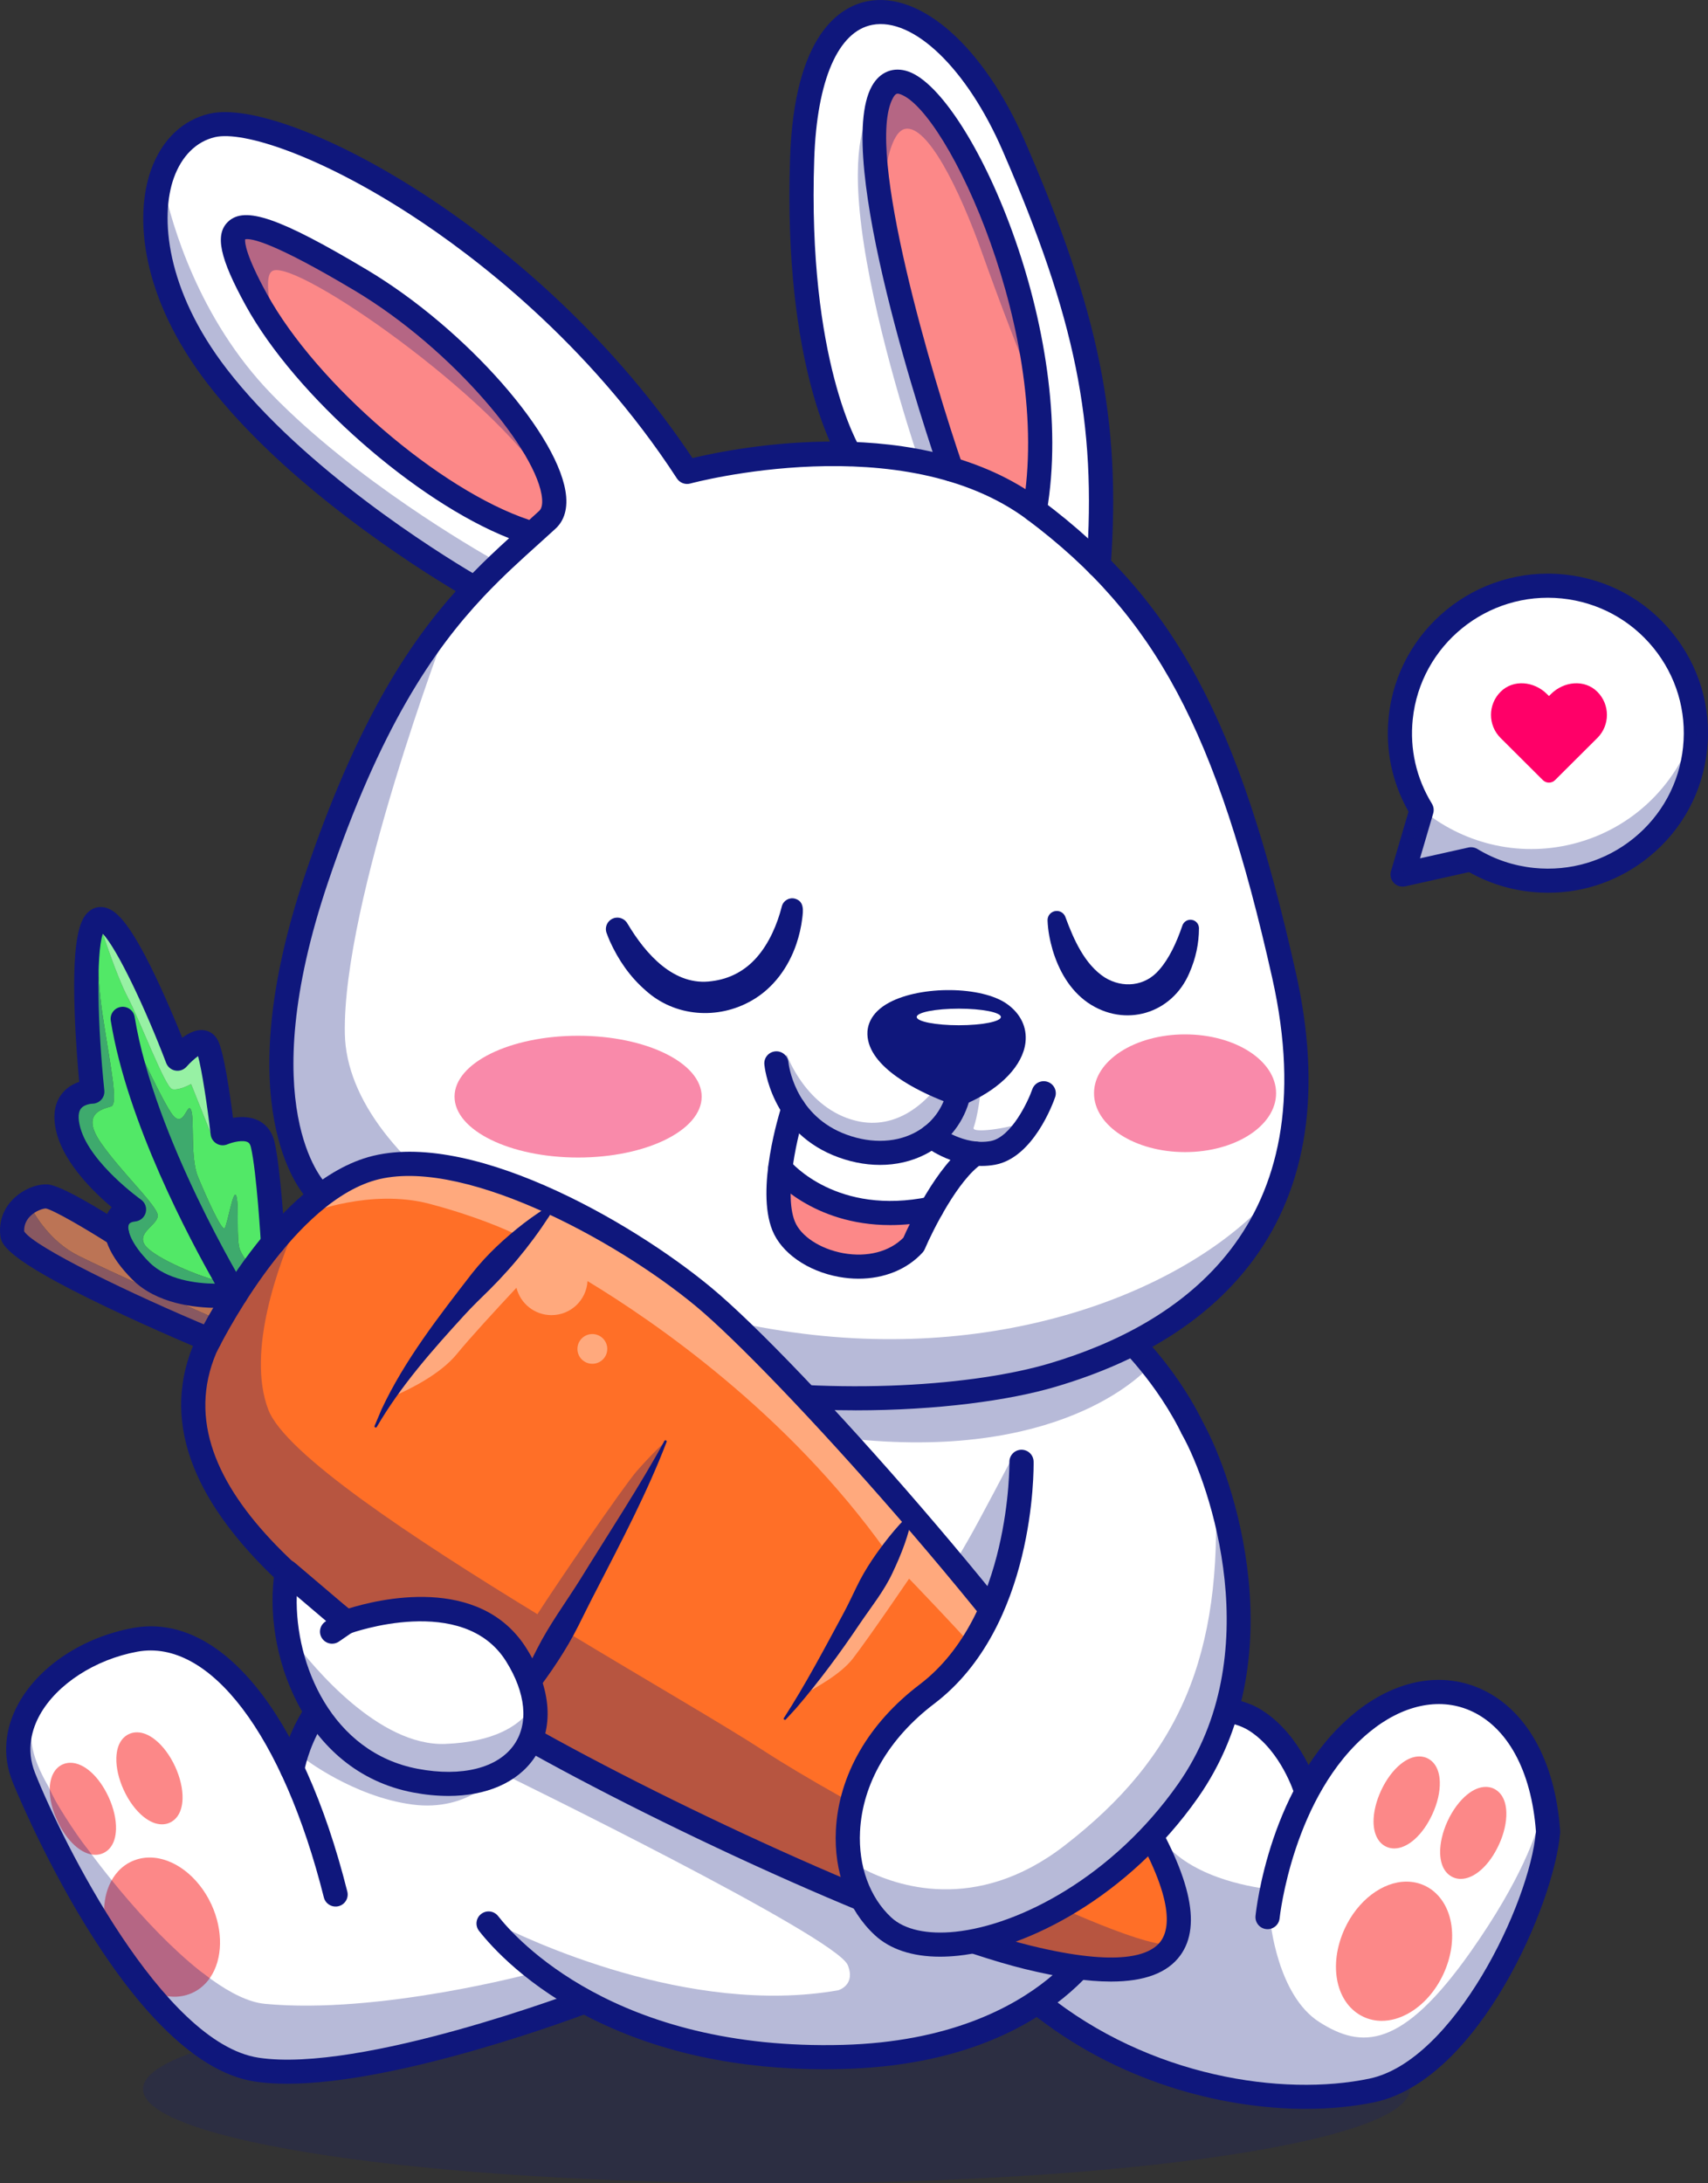 <svg width="72" height="92" viewBox="0 0 72 92" fill="none" xmlns="http://www.w3.org/2000/svg">
    <rect x="0" y="0" width="72" height="92" fill="#333333" stroke="none"/>
    <g opacity="0.2">
        <path d="M32.728 92C47.473 92 59.427 90.223 59.427 88.03C59.427 85.838 47.473 84.061 32.728 84.061C17.983 84.061 6.03 85.838 6.03 88.03C6.03 90.223 17.983 92 32.728 92Z" fill="#0F177C"/>
    </g>
    <path d="M64.985 76.418C64.972 76.323 64.958 76.228 64.942 76.135C64.57 73.97 63.553 72.407 62.07 71.774C60.655 71.171 58.994 71.527 57.513 72.751C55.09 74.751 54.135 78.09 53.793 79.77C53.667 80.392 53.624 80.789 53.622 80.803C53.617 80.856 53.589 80.901 53.55 80.932C53.513 80.961 53.466 80.977 53.415 80.972C53.311 80.962 53.235 80.87 53.245 80.766C53.251 80.705 53.299 80.263 53.435 79.597C53.605 78.77 53.913 77.596 54.452 76.369C54.579 76.08 54.718 75.788 54.872 75.498C54.87 75.493 54.866 75.489 54.865 75.483C54.859 75.465 54.278 73.589 52.842 72.666C51.417 71.75 49.015 72.438 48.991 72.445C48.921 72.466 48.844 72.444 48.795 72.389C48.771 72.361 48.756 72.328 48.751 72.293C48.745 72.258 48.75 72.222 48.765 72.188C48.794 72.123 51.661 65.635 50.855 62.329C50.137 59.382 47.922 57.036 47.42 56.533C47.13 56.703 46.82 56.858 46.495 56.999C43.318 58.379 38.724 58.454 38.508 58.456C30.334 58.321 23.278 55.876 20.742 54.885C20.328 54.723 20.031 54.599 19.873 54.531C15.257 60.386 16.857 69.51 16.874 69.602C16.891 69.695 16.835 69.787 16.744 69.816C13.392 70.857 12.617 74.063 12.521 74.532C12.694 74.904 12.862 75.293 13.024 75.698C13.513 76.919 13.953 78.285 14.33 79.785C14.356 79.886 14.294 79.989 14.192 80.014C14.091 80.039 13.988 79.978 13.963 79.877C13.908 79.66 13.852 79.446 13.795 79.235C11.995 72.596 8.861 68.709 5.727 69.286C4.182 69.57 2.796 70.34 1.917 71.368C1.876 71.415 1.839 71.464 1.8 71.513C1.649 71.704 1.513 71.902 1.399 72.108C0.903 73.001 0.826 73.94 1.178 74.825C1.781 76.341 3.053 79.041 4.674 81.522C5.136 82.23 5.969 83.388 6.286 83.686C6.31 83.708 6.23 83.65 6.202 83.633C7.643 85.411 9.246 86.781 10.852 87.025C14.75 87.615 22.462 84.932 24.22 84.293C23.549 83.905 22.974 83.509 22.485 83.132C21.363 82.265 20.706 81.5 20.447 81.169C20.383 81.087 20.398 80.968 20.48 80.904C20.563 80.84 20.681 80.855 20.746 80.937C20.761 80.956 20.779 80.979 20.797 81.001C21.68 82.101 25.987 86.705 35.544 86.487C41.158 86.36 44.027 84.358 44.027 84.358C48.468 87.864 54.123 88.67 57.792 87.903C61.774 87.071 64.834 79.974 65.069 77.181C65.05 76.919 65.02 76.667 64.985 76.419V76.418Z" fill="white"/>
    <path d="M60.045 79.451C59.809 79.343 59.555 79.288 59.288 79.288C58.278 79.288 57.232 80.084 56.686 81.269C55.971 82.823 56.324 84.458 57.492 84.992C57.726 85.099 57.98 85.154 58.246 85.154C58.626 85.154 59.01 85.045 59.387 84.831C59.998 84.484 60.517 83.895 60.85 83.174C61.176 82.466 61.289 81.703 61.167 81.026C61.035 80.29 60.626 79.716 60.045 79.451V79.451Z" fill="#FC8888"/>
    <path d="M58.439 77.818C58.541 77.865 58.655 77.89 58.774 77.89C59.347 77.89 59.978 77.323 60.382 76.446C60.596 75.983 60.707 75.501 60.695 75.089C60.675 74.418 60.351 74.171 60.16 74.084C60.058 74.037 59.946 74.013 59.827 74.013C59.574 74.013 59.311 74.121 59.046 74.335C58.724 74.594 58.43 74.993 58.216 75.456C58.01 75.903 57.898 76.369 57.901 76.769C57.905 77.281 58.101 77.664 58.439 77.818Z" fill="#FC8888"/>
    <path d="M62.965 75.367C62.864 75.321 62.751 75.296 62.632 75.296C62.378 75.296 62.116 75.405 61.851 75.618C61.53 75.878 61.235 76.276 61.021 76.739C60.808 77.202 60.697 77.684 60.709 78.097C60.729 78.767 61.053 79.014 61.244 79.102C61.346 79.149 61.459 79.173 61.579 79.173C62.152 79.173 62.783 78.607 63.187 77.73C63.401 77.267 63.511 76.785 63.499 76.372C63.48 75.702 63.156 75.455 62.964 75.367H62.965Z" fill="#FC8888"/>
    <path d="M4.89 77.081C4.902 76.668 4.791 76.186 4.578 75.723C4.173 74.847 3.542 74.28 2.968 74.28C2.849 74.28 2.736 74.305 2.633 74.352C2.296 74.506 2.1 74.889 2.096 75.401C2.093 75.801 2.205 76.267 2.411 76.714C2.815 77.591 3.447 78.158 4.019 78.158C4.139 78.158 4.253 78.133 4.357 78.085C4.546 77.999 4.87 77.752 4.89 77.081V77.081Z" fill="#FC8888"/>
    <path d="M6.311 78.272C6.044 78.272 5.79 78.327 5.554 78.435C5.124 78.632 4.79 78.991 4.589 79.475C4.27 80.245 4.33 81.248 4.749 82.158C5.082 82.879 5.601 83.468 6.212 83.814C6.589 84.029 6.974 84.138 7.353 84.138C7.619 84.138 7.873 84.083 8.108 83.975C8.407 83.839 8.659 83.624 8.855 83.339C9.394 82.557 9.416 81.346 8.913 80.253C8.366 79.068 7.321 78.272 6.311 78.272V78.272Z" fill="#FC8888"/>
    <path d="M6.047 76.552C6.312 76.765 6.574 76.874 6.827 76.874C6.946 76.874 7.059 76.85 7.162 76.802C7.351 76.715 7.675 76.468 7.695 75.797C7.707 75.385 7.596 74.903 7.383 74.44C7.17 73.977 6.875 73.579 6.553 73.319C6.288 73.105 6.026 72.997 5.772 72.997C5.653 72.997 5.541 73.021 5.438 73.069C5.248 73.155 4.924 73.402 4.905 74.073C4.893 74.485 5.003 74.968 5.217 75.43C5.43 75.894 5.725 76.291 6.046 76.551L6.047 76.552Z" fill="#FC8888"/>
    <g opacity="0.4">
        <path d="M7.727 70.611C10.151 71.776 12.062 75.546 12.71 77.317C13.08 78.327 13.501 78.915 13.795 79.234C11.995 72.595 8.861 68.707 5.727 69.285C4.183 69.569 2.796 70.339 1.917 71.366C1.909 71.397 1.902 71.428 1.894 71.462C2.894 70.949 5.755 69.662 7.727 70.61L7.727 70.611Z" fill="white"/>
    </g>
    <g opacity="0.3">
        <path d="M1.917 71.366C1.876 71.414 1.839 71.463 1.8 71.511C1.83 71.496 1.861 71.48 1.894 71.463C1.902 71.429 1.91 71.397 1.917 71.366Z" fill="#0F177C"/>
    </g>
    <g opacity="0.4">
        <path d="M1.917 71.366C1.876 71.414 1.839 71.463 1.8 71.511C1.83 71.496 1.861 71.48 1.894 71.463C1.902 71.429 1.91 71.397 1.917 71.366Z" fill="white"/>
    </g>
    <g opacity="0.4">
        <path d="M15.411 71.755C16.731 70.781 18.147 70.83 18.196 70.757C18.245 70.683 17.537 65.523 18.392 60.849C19.108 56.934 20.355 55.309 20.741 54.884C20.328 54.722 20.03 54.598 19.872 54.53C15.257 60.386 16.857 69.509 16.873 69.601C16.891 69.695 16.835 69.787 16.744 69.815C13.391 70.856 12.617 74.062 12.521 74.531C12.693 74.903 12.861 75.292 13.024 75.697C13.323 74.93 14.312 72.566 15.411 71.754L15.411 71.755Z" fill="white"/>
    </g>
    <g opacity="0.4">
        <path d="M53.067 73.848C53.862 74.64 54.272 75.746 54.452 76.369C54.579 76.08 54.718 75.788 54.872 75.497C54.87 75.492 54.866 75.488 54.865 75.483C54.859 75.464 54.278 73.589 52.842 72.666C51.417 71.75 49.015 72.438 48.991 72.445L48.889 72.853C48.889 72.853 51.904 72.689 53.068 73.848H53.067Z" fill="white"/>
    </g>
    <g opacity="0.4">
        <path d="M60.947 72.844C63.496 73.302 64.536 75.055 64.942 76.134C64.569 73.969 63.553 72.406 62.07 71.774C60.655 71.171 58.994 71.526 57.512 72.75C55.09 74.75 54.135 78.089 53.793 79.77L54.173 79.44C54.173 79.44 57.19 72.169 60.947 72.844V72.844Z" fill="white"/>
    </g>
    <path d="M55.055 88.863C51.45 88.863 47.039 87.692 43.437 84.781C43.218 84.605 43.185 84.284 43.362 84.067C43.539 83.849 43.861 83.815 44.079 83.992C48.46 87.532 54.09 88.35 57.726 87.589C61.279 86.846 64.477 80.242 64.747 77.178C64.557 74.608 63.536 72.746 61.944 72.067C60.643 71.513 59.103 71.851 57.717 72.996C54.502 75.649 53.946 80.783 53.941 80.834C53.912 81.113 53.663 81.317 53.382 81.289C53.102 81.261 52.898 81.012 52.926 80.733C52.949 80.506 53.525 75.136 57.066 72.213C58.757 70.817 60.681 70.423 62.345 71.133C64.31 71.971 65.557 74.162 65.767 77.145C65.769 77.171 65.768 77.197 65.767 77.222C65.522 80.243 62.31 87.669 57.936 88.584C57.068 88.765 56.095 88.862 55.055 88.862V88.863Z" fill="#0F177C"/>
    <path d="M34.765 87.194C31.112 87.194 27.845 86.495 25.043 85.113C22.227 83.724 20.714 82.028 20.194 81.364C20.021 81.142 20.061 80.823 20.283 80.651C20.505 80.478 20.825 80.518 20.998 80.739C21.743 81.691 25.943 86.427 35.535 86.167C39.974 86.046 42.666 84.606 44.143 83.419C45.738 82.137 46.301 80.865 46.307 80.852C46.418 80.595 46.717 80.474 46.975 80.585C47.234 80.695 47.354 80.991 47.245 81.249C47.146 81.481 44.727 86.933 35.563 87.182C35.295 87.189 35.029 87.193 34.765 87.193V87.194Z" fill="#0F177C"/>
    <path d="M12.102 87.805C11.619 87.805 11.164 87.776 10.747 87.713C5.281 86.884 0.575 75.198 0.528 75.08C0.097 73.996 0.186 72.851 0.787 71.77C1.659 70.201 3.503 68.986 5.6 68.6C9.284 67.924 12.747 72.179 14.641 79.707C14.71 79.979 14.544 80.255 14.271 80.323C13.998 80.391 13.72 80.226 13.652 79.954C11.928 73.102 8.84 69.035 5.786 69.599C4.008 69.926 2.396 70.972 1.679 72.262C1.367 72.824 1.078 73.705 1.476 74.706C2.637 77.625 6.86 86.096 10.901 86.708C15.214 87.363 24.375 83.896 24.467 83.86C24.731 83.76 25.025 83.891 25.126 84.153C25.227 84.415 25.095 84.709 24.832 84.809C24.481 84.943 16.914 87.805 12.102 87.805L12.102 87.805Z" fill="#0F177C"/>
    <path d="M55.046 75.937C54.827 75.937 54.624 75.795 54.558 75.575C54.552 75.558 54.001 73.791 52.668 72.935C51.587 72.239 49.712 72.567 49.082 72.752C48.891 72.808 48.685 72.748 48.554 72.599C48.423 72.45 48.391 72.239 48.472 72.058C48.5 71.994 51.324 65.604 50.544 62.404C49.908 59.796 48.053 57.659 47.362 56.932C44.141 58.685 38.748 58.772 38.512 58.775C29.436 58.625 21.725 55.647 19.975 54.921C15.629 60.673 17.172 69.455 17.189 69.544C17.235 69.797 17.085 70.044 16.839 70.12C13.436 71.177 12.849 74.5 12.825 74.641C12.78 74.918 12.518 75.106 12.241 75.061C11.963 75.016 11.774 74.756 11.819 74.48C11.845 74.32 12.47 70.674 16.117 69.294C15.837 67.344 15.03 59.411 19.418 53.981C19.563 53.8 19.813 53.741 20.025 53.837C20.108 53.874 28.46 57.593 38.514 57.759C38.556 57.759 44.258 57.665 47.179 55.864C47.375 55.743 47.628 55.768 47.797 55.925C47.914 56.035 50.678 58.649 51.535 62.164C52.217 64.964 50.559 69.622 49.778 71.574C50.723 71.44 52.157 71.396 53.221 72.08C54.875 73.143 55.508 75.196 55.534 75.282C55.615 75.551 55.462 75.834 55.192 75.915C55.144 75.93 55.094 75.936 55.046 75.936V75.937Z" fill="#0F177C"/>
    <g opacity="0.3">
        <path d="M22.485 83.13L22.488 83.133C22.488 83.133 15.973 84.899 11.16 84.437C10.487 84.372 9.709 83.982 8.898 83.4L8.899 83.398L8.419 83.041C7.285 82.139 6.111 80.912 5.078 79.677L4.755 79.284C4.386 78.83 4.038 78.38 3.722 77.95C3.088 77.162 2.297 75.84 2.271 75.748C2.163 75.552 2.092 75.368 2.016 75.236C0.63 72.814 1.714 72.246 1.894 71.463C1.861 71.48 1.829 71.496 1.8 71.511C1.649 71.703 1.513 71.901 1.398 72.107C0.902 73 0.826 73.939 1.178 74.824C1.781 76.34 3.052 79.04 4.674 81.52C4.622 81.334 4.586 81.148 4.565 80.965C4.623 81.08 4.696 81.218 4.777 81.358C4.923 81.611 5.849 83.003 6.35 83.716C6.329 83.705 6.307 83.697 6.286 83.685C6.257 83.669 6.23 83.649 6.202 83.632C7.642 85.41 9.246 86.781 10.852 87.024C14.75 87.614 22.462 84.931 24.219 84.293C23.549 83.904 22.974 83.508 22.485 83.131V83.13Z" fill="#0F177C"/>
    </g>
    <g opacity="0.3">
        <path d="M18.753 56.214C18.753 56.214 29.016 60.281 37.269 60.739C45.523 61.198 48.533 57.498 48.533 57.498L47.758 56.609C47.758 56.609 32.711 60.68 19.872 54.53L18.753 56.214H18.753Z" fill="#0F177C"/>
    </g>
    <g opacity="0.3">
        <path d="M48.288 57.498C47.897 57.023 47.576 56.689 47.42 56.532C47.256 56.629 47.823 57.09 48.288 57.498Z" fill="#0F177C"/>
        <path d="M48.288 57.498C48.633 57.918 49.033 58.449 49.42 59.064C49.087 58.458 48.799 58.154 48.799 58.154C48.94 58.092 48.644 57.811 48.288 57.498Z" fill="#0F177C"/>
        <path d="M64.985 76.418C64.788 77.251 64.138 79.196 62.01 82.221C59.089 86.371 57.392 86.336 55.614 85.204C53.837 84.072 53.55 80.932 53.55 80.932V80.931C53.513 80.96 53.466 80.976 53.415 80.972C53.311 80.961 53.235 80.869 53.245 80.765C53.251 80.704 53.299 80.263 53.435 79.597C52.684 79.507 50 79.073 48.871 77.362C47.552 75.363 48.751 72.292 48.751 72.292C48.745 72.257 48.75 72.221 48.765 72.187C48.794 72.122 51.661 65.634 50.855 62.328C50.558 61.107 50.004 59.99 49.42 59.064C50.08 60.262 50.918 62.646 50.075 66.234C49.086 70.439 44.964 78.032 39.868 81.774C39.841 81.761 39.814 81.753 39.788 81.752C39.531 81.75 22.571 73.487 22.571 73.487L21.334 74.811C21.334 74.811 35.246 81.599 35.737 82.805C36.076 83.636 35.369 83.86 35.324 83.868C29.03 84.971 22.175 81.702 20.797 80.999C21.68 82.099 25.988 86.747 35.544 86.486C44.264 86.248 46.58 81.031 46.602 80.978C46.642 80.882 46.754 80.837 46.85 80.878C46.946 80.918 46.991 81.029 46.95 81.125C46.938 81.155 46.194 82.825 44.028 84.356C48.468 87.862 54.123 88.669 57.793 87.901C61.775 87.069 64.835 79.972 65.069 77.18C65.05 76.918 65.021 76.665 64.985 76.417L64.985 76.418Z" fill="#0F177C"/>
    </g>
    <g opacity="0.3">
        <path d="M12.807 74.086C12.807 74.086 14.874 75.696 17.356 76.036C19.838 76.376 21.075 74.691 21.075 74.691C21.075 74.691 18.112 75.49 16.631 74.981C15.15 74.471 13.421 72.691 13.421 72.691C13.421 72.691 12.511 73.429 12.806 74.086L12.807 74.086Z" fill="#0F177C"/>
    </g>
    <path d="M35.944 18.958C36.84 18.991 37.767 19.083 38.689 19.255C39.061 19.325 39.431 19.405 39.799 19.503C39.145 17.55 36.077 8.107 36.767 4.551C36.826 4.248 36.912 3.988 37.029 3.778C37.294 3.305 37.708 3.14 38.194 3.312C39.429 3.748 41.163 6.478 42.411 9.949C43.858 13.977 44.372 18.145 43.829 21.412C44.664 22.042 45.433 22.692 46.146 23.378C46.447 18.478 45.832 14.582 43.816 9.305C43.443 8.328 43.022 7.304 42.55 6.217C40.995 2.637 38.595 0.384 36.715 0.739C35.115 1.041 34.129 3.205 34.01 6.675C33.787 13.19 35 16.866 35.628 18.309C35.773 18.642 35.887 18.856 35.944 18.958Z" fill="white"/>
    <path d="M40.649 48.73C39.999 48.578 39.487 48.27 39.265 48.118C39.135 48.209 39.001 48.294 38.856 48.368C38.325 48.639 37.723 48.775 37.096 48.775C36.47 48.775 35.849 48.645 35.23 48.386C34.47 48.069 33.922 47.612 33.529 47.131C33.406 47.571 33.21 48.343 33.099 49.164C33.446 49.534 35.478 51.477 39.139 50.754C39.545 50.041 40.074 49.249 40.649 48.73L40.649 48.73Z" fill="white"/>
    <path d="M53.938 41.15C51.591 30.662 48.957 25.742 43.501 21.652C38.134 17.63 29.106 20.048 29.015 20.073C28.984 20.082 28.952 20.08 28.921 20.073C28.872 20.062 28.827 20.035 28.799 19.991C22.305 10.006 11.595 4.876 8.995 5.474C8.1 5.681 7.403 6.361 7.034 7.389C6.982 7.532 6.937 7.684 6.898 7.844C6.888 7.885 6.879 7.925 6.87 7.967C6.471 9.801 6.922 12.642 9.308 15.738C12.789 20.256 18.989 23.968 19.98 24.544C20.287 24.223 20.59 23.924 20.892 23.637C21.284 23.262 21.672 22.908 22.052 22.564C18.149 21.243 12.796 16.654 10.637 12.729C9.644 10.925 9.403 9.98 9.83 9.57C10.385 9.038 11.92 9.617 15.305 11.636C19.806 14.321 23.373 18.771 23.554 20.957C23.595 21.451 23.468 21.826 23.177 22.073C22.981 22.253 22.778 22.437 22.571 22.624C22.569 22.625 22.566 22.628 22.564 22.629C22.544 22.647 22.525 22.665 22.505 22.683C21.753 23.36 20.975 24.061 20.178 24.905C20.167 24.919 20.155 24.933 20.142 24.943C19.709 25.403 19.271 25.907 18.829 26.471C17.095 28.682 15.301 31.835 13.533 37.066C10.286 46.675 13.454 50.025 13.486 50.058C13.491 50.063 13.496 50.068 13.5 50.073C17.799 55.399 24.592 57.444 29.534 58.222C35.483 59.158 41.235 58.666 44.296 57.762C47.916 56.693 51.775 54.595 53.513 50.491C53.702 50.045 53.866 49.576 54.002 49.082C54.59 46.94 54.651 44.33 53.939 41.15L53.938 41.15Z" fill="white"/>
    <path d="M43.519 16.247C42.825 10.13 39.705 4.26 38.064 3.679C37.758 3.571 37.544 3.661 37.371 3.969C36.956 4.711 36.975 6.197 37.226 7.971C37.863 12.475 39.988 18.839 40.257 19.632C41.391 19.974 42.486 20.466 43.475 21.157C43.718 19.569 43.707 17.899 43.519 16.247V16.247Z" fill="#FC8888"/>
    <path d="M23.029 20.355C22.821 19.703 22.389 18.914 21.787 18.065C20.334 16.019 17.879 13.626 15.104 11.971C12.642 10.503 11.063 9.763 10.393 9.763C10.26 9.763 10.163 9.792 10.102 9.851C9.955 9.992 9.873 10.529 10.98 12.541C11.124 12.802 11.283 13.067 11.454 13.333C13.854 17.065 18.803 21.148 22.387 22.263C22.566 22.101 22.743 21.941 22.918 21.781C23.113 21.615 23.194 21.351 23.164 20.989C23.148 20.797 23.102 20.585 23.029 20.355Z" fill="#FC8888"/>
    <path d="M42.039 42.877C41.618 42.578 40.828 42.428 40.008 42.428C39.187 42.428 38.363 42.573 37.818 42.865C37.445 43.065 37.26 43.301 37.27 43.567C37.307 44.586 39.48 45.56 40.403 45.883C41.612 45.371 42.443 44.577 42.528 43.848C42.572 43.466 42.408 43.139 42.039 42.877L42.039 42.877Z" fill="#0F177C"/>
    <path d="M33.045 49.656C32.983 50.365 33.006 51.068 33.213 51.583C33.508 52.316 34.403 52.917 35.493 53.114C36.628 53.32 37.692 53.025 38.348 52.328C38.402 52.202 38.601 51.753 38.897 51.194C38.424 51.27 37.977 51.306 37.558 51.306C35.165 51.306 33.651 50.204 33.044 49.655L33.045 49.656Z" fill="#FC8888"/>
    <g opacity="0.3">
        <path d="M33.398 56.14C23.719 54.78 14.65 49.116 14.537 43.565C14.423 38.014 18.829 26.472 18.829 26.471C17.095 28.683 15.302 31.835 13.534 37.066C10.286 46.675 13.454 50.025 13.487 50.058C13.492 50.063 13.496 50.068 13.501 50.073C17.799 55.399 24.592 57.444 29.534 58.222C35.483 59.158 41.235 58.666 44.296 57.762C47.917 56.693 51.776 54.595 53.513 50.491C50.259 54.142 42.691 57.445 33.398 56.139L33.398 56.14Z" fill="#0F177C"/>
    </g>
    <g opacity="0.3">
        <path d="M11.454 16.615C8.352 13.423 7.236 9.391 6.915 7.922C6.899 7.937 6.885 7.952 6.87 7.967C6.471 9.801 6.922 12.642 9.308 15.738C12.789 20.256 18.989 23.968 19.98 24.544C20.287 24.223 20.59 23.924 20.892 23.637C19.999 23.135 14.966 20.228 11.454 16.615Z" fill="#0F177C"/>
    </g>
    <g opacity="0.3">
        <path d="M11.507 11.406C12.576 10.963 20.795 16.706 23.029 20.355C23.029 20.355 22.59 19.368 21.787 18.065C20.334 16.019 17.879 13.626 15.104 11.971C12.643 10.503 11.063 9.763 10.393 9.763C10.26 9.763 10.163 9.792 10.102 9.851C9.955 9.992 9.874 10.529 10.98 12.541C11.124 12.802 11.283 13.067 11.454 13.333C11.328 12.514 11.154 11.552 11.507 11.406V11.406Z" fill="#0F177C"/>
    </g>
    <g opacity="0.3">
        <path d="M32.819 44.635C32.819 44.635 32.819 44.637 32.819 44.639C32.874 44.669 32.916 44.722 32.923 44.789C32.925 44.812 33.172 47.104 35.381 48.027C36.528 48.506 37.73 48.504 38.678 48.02C39.418 47.643 39.944 47.006 40.175 46.215C40.005 46.153 39.727 46.045 39.404 45.899C39.064 46.332 37.853 47.661 36.08 47.227C33.973 46.711 33.172 44.458 33.172 44.458L32.819 44.635Z" fill="#0F177C"/>
    </g>
    <g opacity="0.3">
        <path d="M39.588 47.861C39.973 48.102 40.863 48.562 41.815 48.389C42.371 48.288 42.83 47.799 43.166 47.29C42.509 47.548 40.939 47.776 41.043 47.517C41.217 47.026 41.325 46.147 41.359 45.833C41.12 45.978 40.859 46.113 40.576 46.234C40.407 46.877 40.065 47.432 39.588 47.861H39.588Z" fill="#0F177C"/>
    </g>
    <g opacity="0.3">
        <path d="M36.311 9.541C36.791 13.383 38.312 18.118 38.689 19.255C39.061 19.325 39.432 19.405 39.8 19.503C39.145 17.55 36.077 8.107 36.767 4.551C36.517 4.905 35.873 6.037 36.311 9.54L36.311 9.541Z" fill="#0F177C"/>
    </g>
    <g opacity="0.3">
        <path d="M38.064 3.679C37.758 3.571 37.544 3.661 37.371 3.969C36.956 4.711 36.975 6.197 37.226 7.971C37.303 7.187 37.539 5.523 38.175 5.427C39.086 5.29 40.398 7.829 41.434 10.75C42.157 12.787 43.047 15.059 43.52 16.248C42.825 10.131 39.705 4.26 38.064 3.68L38.064 3.679Z" fill="#0F177C"/>
    </g>
    <g opacity="0.4">
        <path d="M6.389 8.509L6.389 8.508C6.389 8.508 6.389 8.507 6.389 8.506L6.389 8.509Z" fill="white"/>
    </g>
    <g opacity="0.4">
        <path d="M10.191 6.444C12.414 6.52 20.475 11.681 23.658 15.205C26.842 18.73 28.799 19.991 28.799 19.991C22.305 10.006 11.595 4.876 8.995 5.474C8.1 5.681 7.403 6.361 7.034 7.389C6.982 7.532 6.937 7.684 6.898 7.844C6.903 7.869 6.909 7.895 6.915 7.922C7.556 7.294 8.735 6.395 10.191 6.445V6.444Z" fill="white"/>
    </g>
    <g opacity="0.3">
        <path d="M6.915 7.921C6.909 7.895 6.903 7.869 6.898 7.844C6.888 7.884 6.879 7.925 6.87 7.966C6.885 7.952 6.899 7.937 6.915 7.921Z" fill="#0F177C"/>
    </g>
    <g opacity="0.4">
        <path d="M6.915 7.921C6.909 7.895 6.903 7.869 6.898 7.844C6.888 7.884 6.879 7.925 6.87 7.966C6.885 7.952 6.899 7.937 6.915 7.921Z" fill="white"/>
    </g>
    <g opacity="0.4">
        <path d="M35.534 3.046C37.088 0.119 40.158 2.933 41.674 5.727C42.678 7.576 43.421 8.751 43.817 9.305C43.444 8.328 43.023 7.304 42.55 6.217C40.995 2.638 38.595 0.384 36.716 0.74C35.115 1.042 34.13 3.205 34.011 6.675C33.787 13.19 35 16.867 35.628 18.309C35.628 18.309 33.981 5.973 35.534 3.046Z" fill="white"/>
    </g>
    <g opacity="0.4">
        <path d="M45.654 25.137C51.031 31.704 53.616 42.427 54.002 49.082C54.589 46.94 54.651 44.33 53.939 41.15C51.591 30.662 48.957 25.742 43.501 21.652C38.134 17.63 29.106 20.048 29.015 20.073C28.984 20.081 28.952 20.08 28.921 20.073L28.854 20.379C28.854 20.379 40.12 18.377 45.654 25.137Z" fill="white"/>
    </g>
    <path d="M36.06 59.428C33.965 59.428 31.708 59.277 29.424 58.917C24.365 58.121 17.405 56.019 12.964 50.531C12.636 50.182 9.575 46.577 12.865 36.842C14.988 30.56 17.153 27.213 19.213 24.91C17.459 23.861 12.022 20.415 8.749 16.166C5.923 12.499 5.667 9.105 6.369 7.152C6.823 5.891 7.699 5.052 8.836 4.789C12.05 4.045 22.772 9.661 29.19 19.303C30.988 18.871 38.845 17.283 43.925 21.091C49.537 25.297 52.238 30.32 54.628 40.997C55.728 45.915 55.125 49.982 52.835 53.087C51.028 55.537 48.222 57.337 44.496 58.437C42.542 59.014 39.523 59.429 36.061 59.429L36.06 59.428ZM20.368 25.161C18.262 27.404 16.027 30.666 13.831 37.166C10.633 46.627 13.677 49.805 13.708 49.836C13.721 49.849 13.733 49.863 13.745 49.877C17.981 55.125 24.696 57.144 29.583 57.913C35.484 58.842 41.179 58.355 44.206 57.462C49.796 55.812 55.968 51.654 53.632 41.218C51.303 30.814 48.699 25.94 43.312 21.902C38.071 17.974 29.187 20.35 29.099 20.375C28.884 20.434 28.656 20.347 28.535 20.161C24.791 14.404 19.91 10.737 17.333 9.064C13.46 6.547 10.242 5.506 9.066 5.778C8.278 5.961 7.662 6.57 7.329 7.494C6.745 9.117 6.979 12.2 9.557 15.547C12.812 19.771 18.477 23.289 19.925 24.148C20.445 23.615 20.957 23.136 21.459 22.679C17.546 21.135 12.462 16.697 10.361 12.878C9.259 10.875 9.049 9.884 9.612 9.344C10.318 8.667 11.795 9.178 15.467 11.368C19.655 13.865 23.659 18.424 23.867 20.931C23.928 21.67 23.643 22.085 23.389 22.304C23.19 22.486 22.989 22.668 22.785 22.852C22.78 22.856 22.776 22.86 22.772 22.863C22.753 22.88 22.734 22.898 22.715 22.915C21.971 23.585 21.2 24.28 20.41 25.116C20.397 25.132 20.383 25.147 20.368 25.161V25.161ZM10.334 10.083C10.317 10.218 10.351 10.746 11.255 12.39C13.352 16.202 18.548 20.656 22.311 21.909C22.443 21.789 22.575 21.67 22.705 21.55C22.71 21.546 22.715 21.541 22.72 21.537C22.828 21.445 22.872 21.27 22.851 21.015C22.691 19.081 19.127 14.735 14.943 12.24C11.523 10.2 10.587 10.032 10.334 10.083H10.334Z" fill="#0F177C"/>
    <path d="M26.463 38.937C27.207 40.183 28.413 41.582 30.017 41.342C30.764 41.249 31.41 40.904 31.905 40.336C32.42 39.748 32.766 38.953 32.958 38.191C33.02 37.95 33.266 37.805 33.507 37.867C33.915 37.979 33.857 38.382 33.818 38.701C33.773 39.066 33.691 39.422 33.573 39.772C33.243 40.748 32.612 41.633 31.697 42.157C30.264 42.984 28.443 42.848 27.216 41.735C26.549 41.156 26.068 40.451 25.71 39.664C25.661 39.55 25.619 39.447 25.57 39.314C25.479 39.063 25.609 38.786 25.86 38.695C26.097 38.609 26.354 38.721 26.462 38.937L26.463 38.937Z" fill="#0F177C"/>
    <path d="M44.922 38.67C45.263 39.592 45.726 40.641 46.566 41.185C47.315 41.652 48.272 41.573 48.871 40.861C49.288 40.389 49.604 39.698 49.834 39.025C49.888 38.825 50.1 38.707 50.299 38.775C50.447 38.825 50.54 38.963 50.542 39.111C50.541 39.767 50.405 40.385 50.143 40.986C49.414 42.723 47.416 43.325 45.848 42.245C45.081 41.705 44.632 40.884 44.374 40.035C44.255 39.619 44.177 39.227 44.159 38.787C44.151 38.573 44.318 38.394 44.532 38.386C44.717 38.378 44.873 38.501 44.922 38.67Z" fill="#0F177C"/>
    <path d="M37.097 49.087C36.444 49.087 35.767 48.95 35.108 48.675C32.506 47.588 32.231 44.967 32.221 44.855C32.194 44.576 32.4 44.329 32.681 44.302C32.959 44.276 33.209 44.481 33.236 44.759C33.246 44.851 33.479 46.892 35.503 47.739C36.564 48.182 37.67 48.184 38.535 47.742C39.109 47.45 39.539 46.982 39.778 46.402C38.732 45.993 36.615 44.993 36.565 43.593C36.554 43.28 36.658 42.688 37.484 42.246C38.838 41.521 41.39 41.551 42.45 42.305C43.026 42.715 43.302 43.292 43.228 43.929C43.118 44.883 42.21 45.839 40.838 46.461C40.546 47.417 39.901 48.187 39 48.646C38.423 48.94 37.773 49.087 37.097 49.087ZM40.02 42.736C39.262 42.736 38.469 42.871 37.967 43.141C37.821 43.218 37.578 43.376 37.584 43.556C37.608 44.241 39.211 45.116 40.392 45.547C41.572 45.02 42.158 44.306 42.215 43.813C42.246 43.548 42.128 43.325 41.857 43.132C41.486 42.868 40.77 42.736 40.02 42.736Z" fill="#0F177C"/>
    <path d="M41.385 49.131C40.061 49.131 39.003 48.319 38.953 48.279C38.731 48.106 38.692 47.787 38.866 47.566C39.039 47.346 39.359 47.307 39.58 47.479C39.595 47.49 40.643 48.285 41.758 48.082C42.628 47.923 43.336 46.416 43.516 45.901C43.608 45.636 43.898 45.496 44.164 45.587C44.43 45.679 44.571 45.968 44.479 46.233C44.389 46.493 43.553 48.788 41.941 49.081C41.752 49.115 41.566 49.131 41.385 49.131V49.131Z" fill="#0F177C"/>
    <path d="M36.194 53.882C35.924 53.882 35.647 53.857 35.367 53.806C34.043 53.567 32.94 52.797 32.558 51.844C31.853 50.088 32.852 46.896 32.969 46.538C33.055 46.272 33.342 46.125 33.611 46.212C33.879 46.298 34.025 46.584 33.939 46.851C33.655 47.728 33.023 50.267 33.505 51.467C33.756 52.093 34.578 52.631 35.549 52.807C36.558 52.989 37.497 52.745 38.082 52.153C38.308 51.64 39.482 49.087 40.834 48.188C41.068 48.032 41.385 48.095 41.541 48.328C41.697 48.562 41.634 48.877 41.4 49.033C40.387 49.706 39.313 51.861 38.984 52.634C38.962 52.687 38.93 52.736 38.891 52.779C38.238 53.493 37.266 53.882 36.194 53.882V53.882Z" fill="#0F177C"/>
    <path d="M37.525 51.623C34.246 51.623 32.58 49.648 32.499 49.55C32.321 49.333 32.353 49.013 32.571 48.835C32.788 48.658 33.108 48.689 33.287 48.905C33.369 49.003 35.292 51.236 39.163 50.431C39.438 50.374 39.709 50.55 39.767 50.825C39.824 51.099 39.647 51.368 39.372 51.426C38.708 51.564 38.093 51.623 37.525 51.623H37.525Z" fill="#0F177C"/>
    <path d="M46.314 24.328C46.301 24.328 46.289 24.328 46.277 24.327C45.996 24.307 45.784 24.064 45.804 23.784C46.23 17.818 45.336 13.417 42.262 6.341C40.765 2.897 38.507 0.72 36.774 1.047C35.331 1.319 34.438 3.375 34.324 6.686C34.031 15.217 36.231 18.83 36.253 18.866C36.402 19.103 36.331 19.417 36.093 19.566C35.855 19.715 35.541 19.645 35.391 19.408C35.293 19.255 33 15.542 33.305 6.651C33.485 1.411 35.436 0.265 36.584 0.049C38.827 -0.374 41.484 1.993 43.198 5.938C46.346 13.184 47.26 17.705 46.822 23.856C46.803 24.124 46.579 24.328 46.314 24.328Z" fill="#0F177C"/>
    <path d="M43.619 22.004C43.59 22.004 43.56 22.002 43.531 21.997C43.253 21.949 43.068 21.685 43.116 21.409C44.381 14.183 39.949 4.678 37.959 3.974C37.832 3.929 37.761 3.916 37.646 4.122C36.428 6.295 39.352 16.041 40.582 19.614C40.673 19.879 40.532 20.168 40.265 20.259C39.998 20.35 39.709 20.209 39.617 19.943C39.15 18.585 35.096 6.587 36.755 3.626C37.093 3.022 37.671 2.794 38.3 3.017C40.915 3.941 45.447 14.004 44.121 21.584C44.077 21.83 43.862 22.004 43.619 22.004Z" fill="#0F177C"/>
    <path d="M40.418 43.202C41.397 43.202 42.192 43.046 42.192 42.853C42.192 42.66 41.397 42.503 40.418 42.503C39.438 42.503 38.644 42.66 38.644 42.853C38.644 43.046 39.438 43.202 40.418 43.202Z" fill="white"/>
    <path d="M49.233 79.426C48.927 78.486 48.362 77.353 47.535 76.029C45.397 72.602 41.898 68.145 38.455 64.137C37.918 65.117 35.69 68.858 33.936 71.374C33.647 71.789 36.231 67.32 37.343 65.355C37.761 64.615 38.068 64.056 38.191 63.83C34.739 59.831 31.378 56.322 29.544 54.798C27.96 53.483 25.753 52.041 23.461 50.952C22.817 51.575 18.821 55.163 16.734 58.502C16.434 58.983 19.982 53.95 21.825 52.051C22.394 51.465 22.848 51.019 23.094 50.781C20.358 49.533 17.542 48.826 15.553 49.477C15.05 49.643 14.561 49.898 14.091 50.214C13.532 50.59 13 51.052 12.504 51.558C10.353 53.754 8.885 56.751 8.825 56.873C6.01 63.479 16.193 69.484 21.267 72.434C22.004 71.197 26.891 63.379 27.933 61.008C27.95 60.97 25.565 65.851 23.871 68.759C22.809 70.583 21.895 72.118 21.594 72.623C26.13 75.244 33.011 78.556 38.35 80.624L40.465 78.375L38.715 80.766C40.507 81.45 42.109 81.985 43.368 82.294C46.518 83.067 48.477 82.963 49.19 81.986C49.2 81.972 49.208 81.956 49.217 81.942C49.593 81.385 49.598 80.543 49.233 79.425V79.426Z" fill="#FF6F27"/>
    <path d="M3.298 52.912C4.577 53.554 8.317 55.225 9.09 55.569C9.226 55.332 9.381 55.067 9.556 54.783C9.442 54.789 9.308 54.793 9.157 54.793C8.244 54.793 6.752 54.632 5.808 53.692C5.267 53.154 4.913 52.613 4.775 52.14C3.84 51.543 2.302 50.63 1.97 50.606C1.795 50.597 1.526 50.672 1.28 50.833C1.454 51.177 2.095 52.307 3.298 52.912Z" fill="#BC7455"/>
    <path d="M9.127 47.191L8.887 47.76L8.056 45.679C8.056 45.679 7.556 45.959 7.263 45.898C6.969 45.837 5.906 43.013 5.381 42.015C4.923 41.144 4.343 39.374 4.204 38.938C4.2 38.94 4.197 38.944 4.193 38.947C4.161 39.243 4.02 40.785 4.332 42.817C4.68 45.081 4.992 46.523 4.68 46.623C4.369 46.724 3.38 46.888 4.241 48.139C5.102 49.389 6.65 50.822 6.65 51.224C6.65 51.625 5.707 51.954 6.137 52.502C6.543 53.017 8.455 53.833 9.392 54.025C8.393 52.271 5.67 47.206 4.985 42.963C4.968 42.86 5.039 42.763 5.142 42.746C5.245 42.73 5.343 42.799 5.359 42.902C5.383 43.051 5.41 43.202 5.439 43.353C5.894 44.342 6.88 46.446 7.255 46.952C7.749 47.618 7.896 46.404 8.052 46.769C8.208 47.134 8.011 48.777 8.343 49.581C8.675 50.384 9.353 51.908 9.472 51.753C9.591 51.598 9.848 49.982 9.967 50.416C10.086 50.849 9.948 52.246 10.113 52.657C10.223 52.931 10.422 53.172 10.543 53.304C10.782 52.972 11.039 52.637 11.313 52.305C11.282 51.808 11.114 49.236 10.888 48.27C10.839 48.059 10.739 47.919 10.583 47.841C10.229 47.664 9.654 47.841 9.463 47.925C9.407 47.949 9.344 47.945 9.293 47.916C9.241 47.886 9.206 47.833 9.199 47.774C9.178 47.593 9.153 47.395 9.127 47.191L9.127 47.191Z" fill="#52E867"/>
    <path d="M8.314 44.152L8.332 44.144C8.326 44.147 8.32 44.149 8.314 44.152Z" fill="#52E867"/>
    <path d="M1.28 50.833C1.193 50.889 1.109 50.956 1.034 51.035C0.859 51.215 0.66 51.523 0.706 51.969C0.767 52.554 4.808 54.572 8.737 56.214C8.831 56.037 8.949 55.818 9.091 55.569C8.318 55.225 4.577 53.554 3.298 52.911C2.096 52.307 1.454 51.177 1.28 50.833Z" fill="#BC7455"/>
    <g opacity="0.3">
        <path d="M1.28 50.833C1.193 50.889 1.109 50.956 1.034 51.035C0.859 51.215 0.66 51.523 0.706 51.969C0.767 52.554 4.808 54.572 8.737 56.214C8.831 56.037 8.949 55.818 9.091 55.569C8.318 55.225 4.577 53.554 3.298 52.911C2.096 52.307 1.454 51.177 1.28 50.833Z" fill="#0F177C"/>
    </g>
    <g opacity="0.3">
        <path d="M26.836 61.996C26.252 62.673 23.436 66.796 22.654 68.019C17.394 64.807 12.025 61.264 11.312 59.404C10.368 56.94 11.777 53.205 12.505 51.559C10.354 53.754 8.885 56.752 8.826 56.874C6.011 63.48 16.194 69.485 21.267 72.434C22.005 71.197 26.993 63.15 28.036 60.779C27.83 60.919 27.238 61.532 26.836 61.996Z" fill="#0F177C"/>
    </g>
    <g opacity="0.3">
        <path d="M38.716 80.766C40.507 81.45 42.109 81.985 43.368 82.294C46.519 83.067 48.478 82.963 49.191 81.986C49.201 81.972 49.208 81.956 49.218 81.942C48.015 81.924 44.281 80.291 40.466 78.375L38.716 80.765L38.716 80.766Z" fill="#0F177C"/>
    </g>
    <g opacity="0.3">
        <path d="M40.953 77.021C40.857 76.721 40.002 77.326 39.375 77.821C36.586 76.386 33.88 74.868 32.221 73.79C30.574 72.719 27.328 70.846 23.872 68.759C22.809 70.583 21.896 72.118 21.595 72.624C26.131 75.244 33.012 78.556 38.35 80.625L40.8 77.279C40.837 77.229 40.894 77.205 40.952 77.204C40.968 77.136 40.97 77.074 40.953 77.022V77.021Z" fill="#0F177C"/>
    </g>
    <path d="M9.966 50.416C9.847 49.983 9.591 51.598 9.472 51.754C9.352 51.909 8.674 50.384 8.343 49.581C8.011 48.778 8.207 47.135 8.052 46.77C7.896 46.404 7.749 47.618 7.254 46.952C6.879 46.447 5.894 44.342 5.439 43.353C6.292 47.792 9.216 52.982 9.927 54.198C10.116 53.909 10.322 53.609 10.543 53.305C10.422 53.174 10.223 52.932 10.113 52.658C9.948 52.247 10.086 50.85 9.967 50.417L9.966 50.416Z" fill="#52E867"/>
    <g opacity="0.3">
        <path d="M9.966 50.416C9.847 49.983 9.591 51.598 9.472 51.754C9.352 51.909 8.674 50.384 8.343 49.581C8.011 48.778 8.207 47.135 8.052 46.77C7.896 46.404 7.749 47.618 7.254 46.952C6.879 46.447 5.894 44.342 5.439 43.353C6.292 47.792 9.216 52.982 9.927 54.198C10.116 53.909 10.322 53.609 10.543 53.305C10.422 53.174 10.223 52.932 10.113 52.658C9.948 52.247 10.086 50.85 9.967 50.417L9.966 50.416Z" fill="#0F177C"/>
    </g>
    <path d="M6.137 52.502C5.706 51.955 6.65 51.626 6.65 51.224C6.65 50.823 5.102 49.389 4.24 48.139C3.379 46.888 4.369 46.724 4.68 46.624C4.992 46.523 4.68 45.081 4.332 42.817C4.019 40.786 4.161 39.244 4.193 38.948C3.653 39.425 3.797 43.321 4.078 45.981C4.083 46.034 4.066 46.087 4.03 46.127C3.994 46.166 3.943 46.189 3.889 46.189C3.885 46.189 3.401 46.197 3.151 46.528C2.967 46.773 2.944 47.143 3.082 47.629C3.535 49.226 5.735 50.797 5.758 50.812C5.822 50.858 5.851 50.938 5.832 51.014C5.812 51.09 5.747 51.146 5.669 51.154C5.469 51.175 5.212 51.254 5.123 51.507C5.08 51.626 5.076 51.786 5.123 51.979C5.123 51.979 5.123 51.98 5.123 51.98C5.213 52.35 5.492 52.844 6.075 53.425C7.091 54.437 8.902 54.442 9.607 54.401C9.55 54.302 9.476 54.174 9.391 54.025C8.454 53.834 6.542 53.018 6.137 52.502Z" fill="#52E867"/>
    <g opacity="0.3">
        <path d="M6.137 52.502C5.706 51.955 6.65 51.626 6.65 51.224C6.65 50.823 5.102 49.389 4.24 48.139C3.379 46.888 4.369 46.724 4.68 46.624C4.992 46.523 4.68 45.081 4.332 42.817C4.019 40.786 4.161 39.244 4.193 38.948C3.653 39.425 3.797 43.321 4.078 45.981C4.083 46.034 4.066 46.087 4.03 46.127C3.994 46.166 3.943 46.189 3.889 46.189C3.885 46.189 3.401 46.197 3.151 46.528C2.967 46.773 2.944 47.143 3.082 47.629C3.535 49.226 5.735 50.797 5.758 50.812C5.822 50.858 5.851 50.938 5.832 51.014C5.812 51.09 5.747 51.146 5.669 51.154C5.469 51.175 5.212 51.254 5.123 51.507C5.08 51.626 5.076 51.786 5.123 51.979C5.123 51.979 5.123 51.98 5.123 51.98C5.213 52.35 5.492 52.844 6.075 53.425C7.091 54.437 8.902 54.442 9.607 54.401C9.55 54.302 9.476 54.174 9.391 54.025C8.454 53.834 6.542 53.018 6.137 52.502Z" fill="#0F177C"/>
    </g>
    <path d="M7.263 45.898C7.556 45.959 8.056 45.679 8.056 45.679L8.887 47.76L9.127 47.191C8.97 45.981 8.733 44.477 8.56 44.154C8.534 44.105 8.512 44.102 8.498 44.101C8.454 44.096 8.396 44.113 8.331 44.144L8.314 44.151C8.098 44.261 7.806 44.526 7.624 44.736C7.58 44.786 7.514 44.81 7.448 44.798C7.382 44.786 7.328 44.741 7.304 44.679C6.502 42.569 4.972 39.141 4.279 38.923C4.239 38.911 4.225 38.92 4.216 38.927C4.211 38.929 4.207 38.935 4.203 38.938C4.343 39.374 4.923 41.145 5.381 42.016C5.906 43.013 6.969 45.837 7.262 45.898L7.263 45.898Z" fill="#52E867"/>
    <g opacity="0.4">
        <path d="M7.263 45.898C7.556 45.959 8.056 45.679 8.056 45.679L8.887 47.76L9.127 47.191C8.97 45.981 8.733 44.477 8.56 44.154C8.534 44.105 8.512 44.102 8.498 44.101C8.454 44.096 8.396 44.113 8.331 44.144L8.314 44.151C8.098 44.261 7.806 44.526 7.624 44.736C7.58 44.786 7.514 44.81 7.448 44.798C7.382 44.786 7.328 44.741 7.304 44.679C6.502 42.569 4.972 39.141 4.279 38.923C4.239 38.911 4.225 38.92 4.216 38.927C4.211 38.929 4.207 38.935 4.203 38.938C4.343 39.374 4.923 41.145 5.381 42.016C5.906 43.013 6.969 45.837 7.262 45.898L7.263 45.898Z" fill="white"/>
    </g>
    <g opacity="0.4">
        <path d="M35.958 69.881C36.672 68.95 38.322 66.522 38.322 66.522C38.322 66.522 46.136 74.556 49.233 79.425C48.927 78.486 48.362 77.353 47.535 76.028C45.397 72.602 41.898 68.145 38.455 64.137C37.918 65.116 35.69 68.858 33.937 71.374C34.399 71.101 35.44 70.556 35.958 69.881V69.881Z" fill="white"/>
    </g>
    <g opacity="0.4">
        <path d="M18.11 50.728C20.057 51.243 21.351 51.821 21.826 52.051C22.395 51.465 22.848 51.019 23.095 50.781C20.358 49.533 17.542 48.826 15.554 49.477C15.05 49.642 14.562 49.898 14.092 50.214C13.61 50.617 13.013 51.12 13.013 51.12C13.013 51.12 15.618 50.069 18.11 50.728V50.728Z" fill="white"/>
    </g>
    <g opacity="0.4">
        <path d="M29.544 54.799C27.961 53.484 25.754 52.041 23.462 50.953C22.817 51.575 18.796 55.444 16.71 58.783C17.259 58.536 18.554 57.921 19.265 57.047C19.79 56.401 20.899 55.195 21.771 54.263C21.934 54.925 22.532 55.417 23.248 55.417C24.061 55.417 24.724 54.781 24.766 53.982C27.59 55.689 33.199 59.544 37.344 65.355C37.762 64.615 38.069 64.057 38.192 63.831C34.74 59.831 31.38 56.322 29.545 54.799H29.544Z" fill="white"/>
    </g>
    <g opacity="0.4">
        <path d="M24.97 57.467C25.317 57.467 25.599 57.187 25.599 56.841C25.599 56.495 25.317 56.214 24.97 56.214C24.622 56.214 24.341 56.495 24.341 56.841C24.341 57.187 24.622 57.467 24.97 57.467Z" fill="white"/>
    </g>
    <path d="M46.828 83.499C45.841 83.499 44.635 83.322 43.201 82.971C38.056 81.707 27.277 76.734 21.077 73.13C15.889 70.115 5.092 63.84 8.184 56.597C8.187 56.591 8.19 56.584 8.193 56.578C8.319 56.315 11.314 50.135 15.335 48.816C19.563 47.43 26.569 51.422 29.992 54.264C33.734 57.371 43.759 68.657 48.129 75.661C50.157 78.912 50.69 81.115 49.756 82.396C49.22 83.132 48.252 83.499 46.828 83.499V83.499ZM9.118 57.006C6.718 62.658 14.076 67.885 21.591 72.253C27.731 75.821 38.381 80.741 43.445 81.984C47.196 82.904 48.499 82.391 48.931 81.798C49.38 81.182 49.456 79.71 47.263 76.197C42.655 68.811 32.61 57.76 29.339 55.044C25.944 52.225 19.246 48.602 15.654 49.781C12.112 50.942 9.247 56.741 9.118 57.006V57.006Z" fill="#0F177C"/>
    <path d="M9.171 55.111C8.205 55.111 6.605 54.938 5.581 53.917C4.616 52.956 4.209 51.992 4.464 51.274C4.518 51.12 4.601 50.985 4.707 50.871C3.951 50.23 2.762 49.063 2.409 47.818C2.208 47.109 2.271 46.533 2.596 46.105C2.81 45.824 3.091 45.671 3.338 45.589C3.282 44.97 3.187 43.815 3.147 42.635C3.034 39.348 3.405 38.633 3.823 38.35C4.019 38.217 4.255 38.185 4.49 38.258C4.918 38.393 5.522 38.894 6.762 41.588C7.131 42.39 7.462 43.185 7.682 43.73C7.952 43.531 8.271 43.373 8.577 43.408C8.836 43.437 9.049 43.585 9.178 43.825C9.433 44.302 9.688 46.054 9.822 47.103C10.148 47.049 10.548 47.044 10.898 47.219C11.137 47.339 11.448 47.591 11.57 48.112C11.834 49.237 12.009 52.223 12.017 52.349C12.033 52.629 11.818 52.87 11.537 52.886C11.254 52.903 11.015 52.688 10.999 52.408C10.997 52.378 10.821 49.383 10.577 48.342C10.538 48.177 10.47 48.142 10.441 48.128C10.243 48.027 9.815 48.123 9.59 48.219C9.442 48.282 9.271 48.272 9.133 48.191C8.994 48.111 8.9 47.97 8.881 47.811C8.734 46.552 8.507 45.074 8.349 44.504C8.205 44.605 8.013 44.778 7.867 44.945C7.749 45.08 7.569 45.144 7.393 45.112C7.216 45.081 7.069 44.959 7.005 44.792C6.142 42.52 4.933 39.966 4.333 39.348C4.042 40.207 4.119 43.294 4.398 45.947C4.413 46.09 4.367 46.233 4.27 46.339C4.173 46.446 4.035 46.507 3.891 46.507C3.893 46.507 3.556 46.52 3.407 46.721C3.259 46.921 3.317 47.278 3.392 47.541C3.813 49.026 5.924 50.536 5.945 50.551C6.118 50.674 6.197 50.889 6.143 51.094C6.089 51.298 5.915 51.448 5.704 51.47C5.547 51.487 5.454 51.535 5.426 51.611C5.351 51.823 5.523 52.42 6.303 53.198C7.037 53.929 8.257 54.081 9.06 54.092C8.008 52.247 5.36 47.289 4.67 43.013C4.625 42.736 4.814 42.475 5.092 42.431C5.37 42.386 5.632 42.575 5.677 42.852C6.494 47.916 10.322 54.235 10.361 54.298C10.45 54.445 10.459 54.627 10.385 54.782C10.31 54.937 10.163 55.043 9.992 55.066C9.954 55.071 9.636 55.111 9.172 55.111L9.171 55.111Z" fill="#0F177C"/>
    <path d="M8.825 56.964C8.76 56.964 8.693 56.952 8.629 56.925C8.609 56.916 6.544 56.056 4.493 55.077C0.108 52.985 0.047 52.394 0.011 52.04C-0.047 51.484 0.138 50.955 0.531 50.55C0.936 50.133 1.533 49.878 2.02 49.911C2.58 49.951 4.261 50.981 5.214 51.592C5.451 51.743 5.519 52.058 5.367 52.294C5.215 52.53 4.899 52.598 4.662 52.446C3.585 51.756 2.236 50.978 1.933 50.923C1.837 50.92 1.505 51.008 1.264 51.257C1.089 51.436 1.008 51.649 1.021 51.891C1.441 52.541 5.472 54.511 9.022 55.987C9.282 56.095 9.404 56.393 9.296 56.652C9.214 56.847 9.025 56.964 8.825 56.964Z" fill="#0F177C"/>
    <path d="M23.457 50.765C22.648 52.09 21.728 53.256 20.646 54.335C20.288 54.686 19.925 55.034 19.587 55.404C18.236 56.88 16.894 58.395 15.882 60.13C15.853 60.182 15.764 60.143 15.79 60.085L16.087 59.382C17.05 57.322 18.506 55.458 19.893 53.664C20.525 52.861 21.279 52.168 22.088 51.542C22.498 51.233 22.919 50.936 23.387 50.691C23.431 50.668 23.486 50.721 23.457 50.765Z" fill="#0F177C"/>
    <path d="M21.29 72.665C21.629 71.551 22.113 70.511 22.639 69.483C23.154 68.461 23.84 67.539 24.447 66.572C25.5 64.858 27.067 62.468 28.006 60.719C28.018 60.694 28.05 60.683 28.076 60.697C28.099 60.708 28.108 60.735 28.1 60.759C27.294 62.87 26.19 64.962 25.155 66.975C24.888 67.482 24.638 67.998 24.38 68.51C23.863 69.536 23.219 70.486 22.52 71.399C22.165 71.854 21.797 72.301 21.378 72.717C21.343 72.754 21.273 72.716 21.29 72.665H21.29Z" fill="#0F177C"/>
    <path d="M38.464 63.831C38.312 64.695 37.995 65.491 37.626 66.272C37.267 67.046 36.724 67.713 36.248 68.416C35.419 69.65 34.529 70.856 33.558 71.984L33.125 72.455C33.087 72.499 33.01 72.445 33.045 72.393C33.962 70.974 34.747 69.482 35.549 67.997C35.749 67.626 35.927 67.243 36.112 66.863C36.479 66.098 36.963 65.407 37.492 64.742C37.762 64.41 38.044 64.084 38.374 63.782C38.409 63.749 38.475 63.781 38.464 63.831V63.831Z" fill="#0F177C"/>
    <path d="M38.379 80.82C38.361 80.399 38.469 80.041 38.641 79.686C38.795 79.351 39.112 79.142 39.357 78.881C39.84 78.365 40.383 77.827 40.912 77.36C40.951 77.323 41.017 77.371 40.994 77.42C40.848 77.755 40.686 78.08 40.526 78.405C40.404 78.646 40.15 79.125 40.016 79.36C39.841 79.671 39.737 80.037 39.465 80.285C39.178 80.557 38.869 80.768 38.461 80.88C38.421 80.891 38.38 80.861 38.378 80.82H38.379Z" fill="#0F177C"/>
    <g opacity="0.3">
        <path d="M42.692 61.383C42.692 61.383 41.267 64.106 40.828 64.864L40.39 65.622L41.541 67.13C41.541 67.13 42.013 66.868 42.166 66.387C42.319 65.906 42.824 62.786 42.824 62.74C42.824 62.694 42.692 61.383 42.692 61.383Z" fill="#0F177C"/>
    </g>
    <path d="M51.231 62.74C50.951 61.928 50.65 61.266 50.397 60.812C50.38 60.783 50.375 60.751 50.375 60.72L50.373 60.721C50.373 60.721 46.214 58.103 43.25 61.593C43.252 61.712 43.266 62.974 42.958 64.624C42.546 66.833 41.559 69.737 39.193 71.533C37.197 73.048 36.04 75.046 35.934 77.16C35.91 77.64 35.943 78.107 36.029 78.55C36.102 78.924 36.212 79.28 36.358 79.613C36.597 80.158 36.931 80.64 37.35 81.03C37.971 81.608 39.024 81.851 40.313 81.717C43.071 81.429 47.111 79.353 49.918 75.364C53.027 70.943 52.276 65.778 51.23 62.74H51.231Z" fill="white"/>
    <path d="M21.608 69.839C19.723 66.822 15.024 68.398 14.672 68.521L14.106 68.909C14.074 68.931 14.036 68.942 13.999 68.942C13.939 68.942 13.88 68.913 13.843 68.86C13.784 68.774 13.806 68.657 13.892 68.598L14.275 68.335L12.233 66.601C12.145 67.379 12.181 68.243 12.35 69.111C12.847 71.672 14.502 74.272 17.553 74.848C19.543 75.224 21.183 74.791 21.941 73.689C22.177 73.347 22.316 72.956 22.363 72.534C22.383 72.362 22.387 72.184 22.375 72.001C22.331 71.325 22.076 70.587 21.608 69.838L21.608 69.839Z" fill="white"/>
    <g opacity="0.3">
        <path d="M18.774 73.485C15.97 73.594 13.193 70.23 12.349 69.111C12.847 71.673 14.502 74.272 17.552 74.849C19.542 75.225 21.183 74.791 21.941 73.69C22.177 73.347 22.316 72.957 22.363 72.535C22.334 72.429 22.298 72.306 22.252 72.168C21.828 72.692 20.869 73.403 18.774 73.485H18.774Z" fill="#0F177C"/>
    </g>
    <g opacity="0.3">
        <path d="M44.867 77.775C41.128 80.66 37.755 79.463 36.386 78.749C36.35 79.259 36.358 79.594 36.359 79.612C36.598 80.158 36.932 80.64 37.351 81.03C37.971 81.607 39.024 81.85 40.313 81.716C43.072 81.429 47.112 79.353 49.918 75.363C53.028 70.943 52.277 65.778 51.231 62.74C51.546 69.755 49.741 74.014 44.867 77.775Z" fill="#0F177C"/>
    </g>
    <g opacity="0.4">
        <path d="M19.983 69.267C21.328 69.977 21.969 71.324 22.252 72.168C22.3 72.11 22.34 72.054 22.375 72.002C22.331 71.325 22.075 70.588 21.608 69.839C19.723 66.822 15.024 68.398 14.672 68.521L14.106 68.909L13.999 69.328C13.999 69.328 17.931 68.184 19.983 69.267L19.983 69.267Z" fill="white"/>
    </g>
    <g opacity="0.3">
        <path d="M22.363 72.535C22.382 72.362 22.387 72.184 22.375 72.002C22.34 72.055 22.3 72.11 22.252 72.168C22.298 72.306 22.334 72.429 22.363 72.535Z" fill="#0F177C"/>
    </g>
    <g opacity="0.4">
        <path d="M22.363 72.535C22.382 72.362 22.387 72.184 22.375 72.002C22.34 72.055 22.3 72.11 22.252 72.168C22.298 72.306 22.334 72.429 22.363 72.535Z" fill="white"/>
    </g>
    <g opacity="0.4">
        <path d="M37.19 75.365C38.087 73.503 40.25 73.01 42.21 70.052C44.171 67.095 43.251 61.768 43.251 61.768C43.251 61.768 43.309 62.951 42.958 64.624C42.546 66.832 41.559 69.737 39.193 71.532C37.197 73.047 36.04 75.046 35.934 77.159C35.91 77.64 35.943 78.107 36.029 78.55C36.125 78.608 36.246 78.676 36.386 78.749C36.446 77.885 36.631 76.523 37.19 75.365V75.365Z" fill="white"/>
    </g>
    <g opacity="0.3">
        <path d="M36.386 78.749C36.246 78.676 36.125 78.608 36.029 78.55C36.102 78.924 36.213 79.28 36.358 79.613C36.358 79.595 36.35 79.26 36.386 78.749H36.386Z" fill="#0F177C"/>
    </g>
    <g opacity="0.4">
        <path d="M36.386 78.749C36.246 78.676 36.125 78.608 36.029 78.55C36.102 78.924 36.213 79.28 36.358 79.613C36.358 79.595 36.35 79.26 36.386 78.749H36.386Z" fill="white"/>
    </g>
    <path d="M18.896 75.677C18.428 75.677 17.935 75.63 17.422 75.533C12.75 74.65 11.033 69.518 11.59 66.152C11.62 65.971 11.745 65.82 11.918 65.757C12.09 65.695 12.284 65.729 12.424 65.848L14.696 67.779C15.87 67.411 20.225 66.307 22.201 69.472C23.256 71.161 23.372 72.842 22.518 74.084C21.806 75.119 20.502 75.678 18.896 75.678V75.677ZM12.509 67.255C12.431 70.144 13.986 73.85 17.612 74.535C19.473 74.886 20.993 74.503 21.677 73.509C22.292 72.616 22.167 71.339 21.336 70.008C19.529 67.116 14.81 68.811 14.763 68.829C14.589 68.892 14.395 68.858 14.255 68.739L12.509 67.255L12.509 67.255Z" fill="#0F177C"/>
    <path d="M13.999 69.262C13.837 69.262 13.678 69.185 13.579 69.041C13.419 68.81 13.478 68.494 13.71 68.335L14.296 67.933C14.528 67.774 14.846 67.832 15.006 68.064C15.165 68.295 15.106 68.611 14.874 68.77L14.288 69.172C14.2 69.233 14.099 69.262 13.999 69.262Z" fill="#0F177C"/>
    <path d="M39.626 82.451C38.463 82.451 37.521 82.141 36.874 81.54C35.745 80.49 35.148 78.88 35.236 77.125C35.352 74.803 36.607 72.62 38.77 70.979C42.616 68.059 42.552 61.67 42.551 61.606C42.547 61.325 42.771 61.094 43.052 61.089H43.061C43.339 61.089 43.566 61.31 43.571 61.588C43.576 61.871 43.649 68.552 39.388 71.787C37.468 73.244 36.355 75.158 36.254 77.176C36.181 78.632 36.661 79.952 37.57 80.797C38.122 81.31 39.084 81.525 40.28 81.399C42.966 81.119 46.907 79.088 49.656 75.181C53.484 69.739 51.009 62.558 49.84 60.472C49.703 60.227 49.791 59.917 50.036 59.781C50.283 59.644 50.593 59.731 50.73 59.977C51.98 62.207 54.619 69.896 50.491 75.764C47.558 79.933 43.303 82.106 40.386 82.41C40.123 82.437 39.87 82.451 39.626 82.451V82.451Z" fill="#0F177C"/>
    <path d="M24.37 48.776C27.247 48.776 29.579 47.627 29.579 46.21C29.579 44.793 27.247 43.645 24.37 43.645C21.493 43.645 19.161 44.793 19.161 46.21C19.161 47.627 21.493 48.776 24.37 48.776Z" fill="#F98AAA"/>
    <path d="M49.956 48.547C52.075 48.547 53.793 47.436 53.793 46.067C53.793 44.697 52.075 43.587 49.956 43.587C47.836 43.587 46.118 44.697 46.118 46.067C46.118 47.436 47.836 48.547 49.956 48.547Z" fill="#F98AAA"/>
    <path d="M59.927 34.132C59.24 33.012 58.901 31.667 59.046 30.26C59.398 26.846 62.461 24.362 65.889 24.713C69.316 25.063 71.808 28.115 71.457 31.53C71.105 34.944 68.041 37.428 64.614 37.078C63.661 36.98 62.78 36.673 62.013 36.208L59.126 36.853L59.927 34.132Z" fill="white"/>
    <g opacity="0.5">
        <path d="M65.766 25.902C62.565 25.575 59.681 27.72 59.029 30.788C59.028 30.569 59.037 30.348 59.06 30.125C59.412 26.71 62.475 24.227 65.903 24.577C69.33 24.928 71.823 27.98 71.471 31.394C71.448 31.618 71.412 31.838 71.367 32.053C71.355 28.916 68.969 26.23 65.766 25.902Z" fill="white"/>
    </g>
    <path d="M65.264 37.619C65.031 37.619 64.797 37.607 64.562 37.583C63.625 37.487 62.74 37.207 61.928 36.748L59.238 37.349C59.061 37.388 58.877 37.332 58.754 37.201C58.631 37.069 58.586 36.883 58.637 36.71L59.376 34.2C58.684 32.983 58.395 31.608 58.539 30.209C58.919 26.521 62.238 23.828 65.941 24.208C67.734 24.391 69.347 25.259 70.485 26.652C71.623 28.045 72.148 29.796 71.964 31.582C71.78 33.369 70.909 34.977 69.51 36.11C68.296 37.095 66.809 37.619 65.264 37.619V37.619ZM62.013 35.7C62.106 35.7 62.197 35.725 62.278 35.774C63.008 36.217 63.811 36.485 64.666 36.573C66.188 36.727 67.68 36.284 68.867 35.322C70.053 34.36 70.793 32.995 70.949 31.478C71.105 29.962 70.66 28.476 69.694 27.293C68.728 26.111 67.358 25.374 65.836 25.218C62.692 24.897 59.876 27.183 59.553 30.313C59.424 31.565 59.704 32.794 60.362 33.867C60.437 33.99 60.457 34.138 60.416 34.275L59.859 36.169L61.901 35.712C61.938 35.704 61.975 35.7 62.013 35.7H62.013Z" fill="#0F177C"/>
    <g opacity="0.3">
        <path d="M59.892 34.072C61.601 35.512 63.955 36.143 66.292 35.563C68.884 34.92 70.794 32.953 71.481 30.567C71.498 30.883 71.49 31.205 71.457 31.53C71.105 34.944 68.041 37.428 64.614 37.078C63.661 36.98 62.78 36.673 62.013 36.208L59.126 36.853L59.927 34.132C59.915 34.112 59.904 34.092 59.892 34.072Z" fill="#0F177C"/>
    </g>
    <path d="M63.257 29.15C63.797 28.612 64.672 28.709 65.212 29.246L65.296 29.33L65.38 29.246C65.919 28.709 66.795 28.612 67.335 29.15C67.874 29.688 67.874 30.56 67.335 31.098L67.251 31.181L65.553 32.872C65.411 33.014 65.18 33.014 65.038 32.872L63.341 31.181L63.257 31.098C62.717 30.56 62.717 29.688 63.257 29.15Z" fill="#FF0068"/>
</svg>
